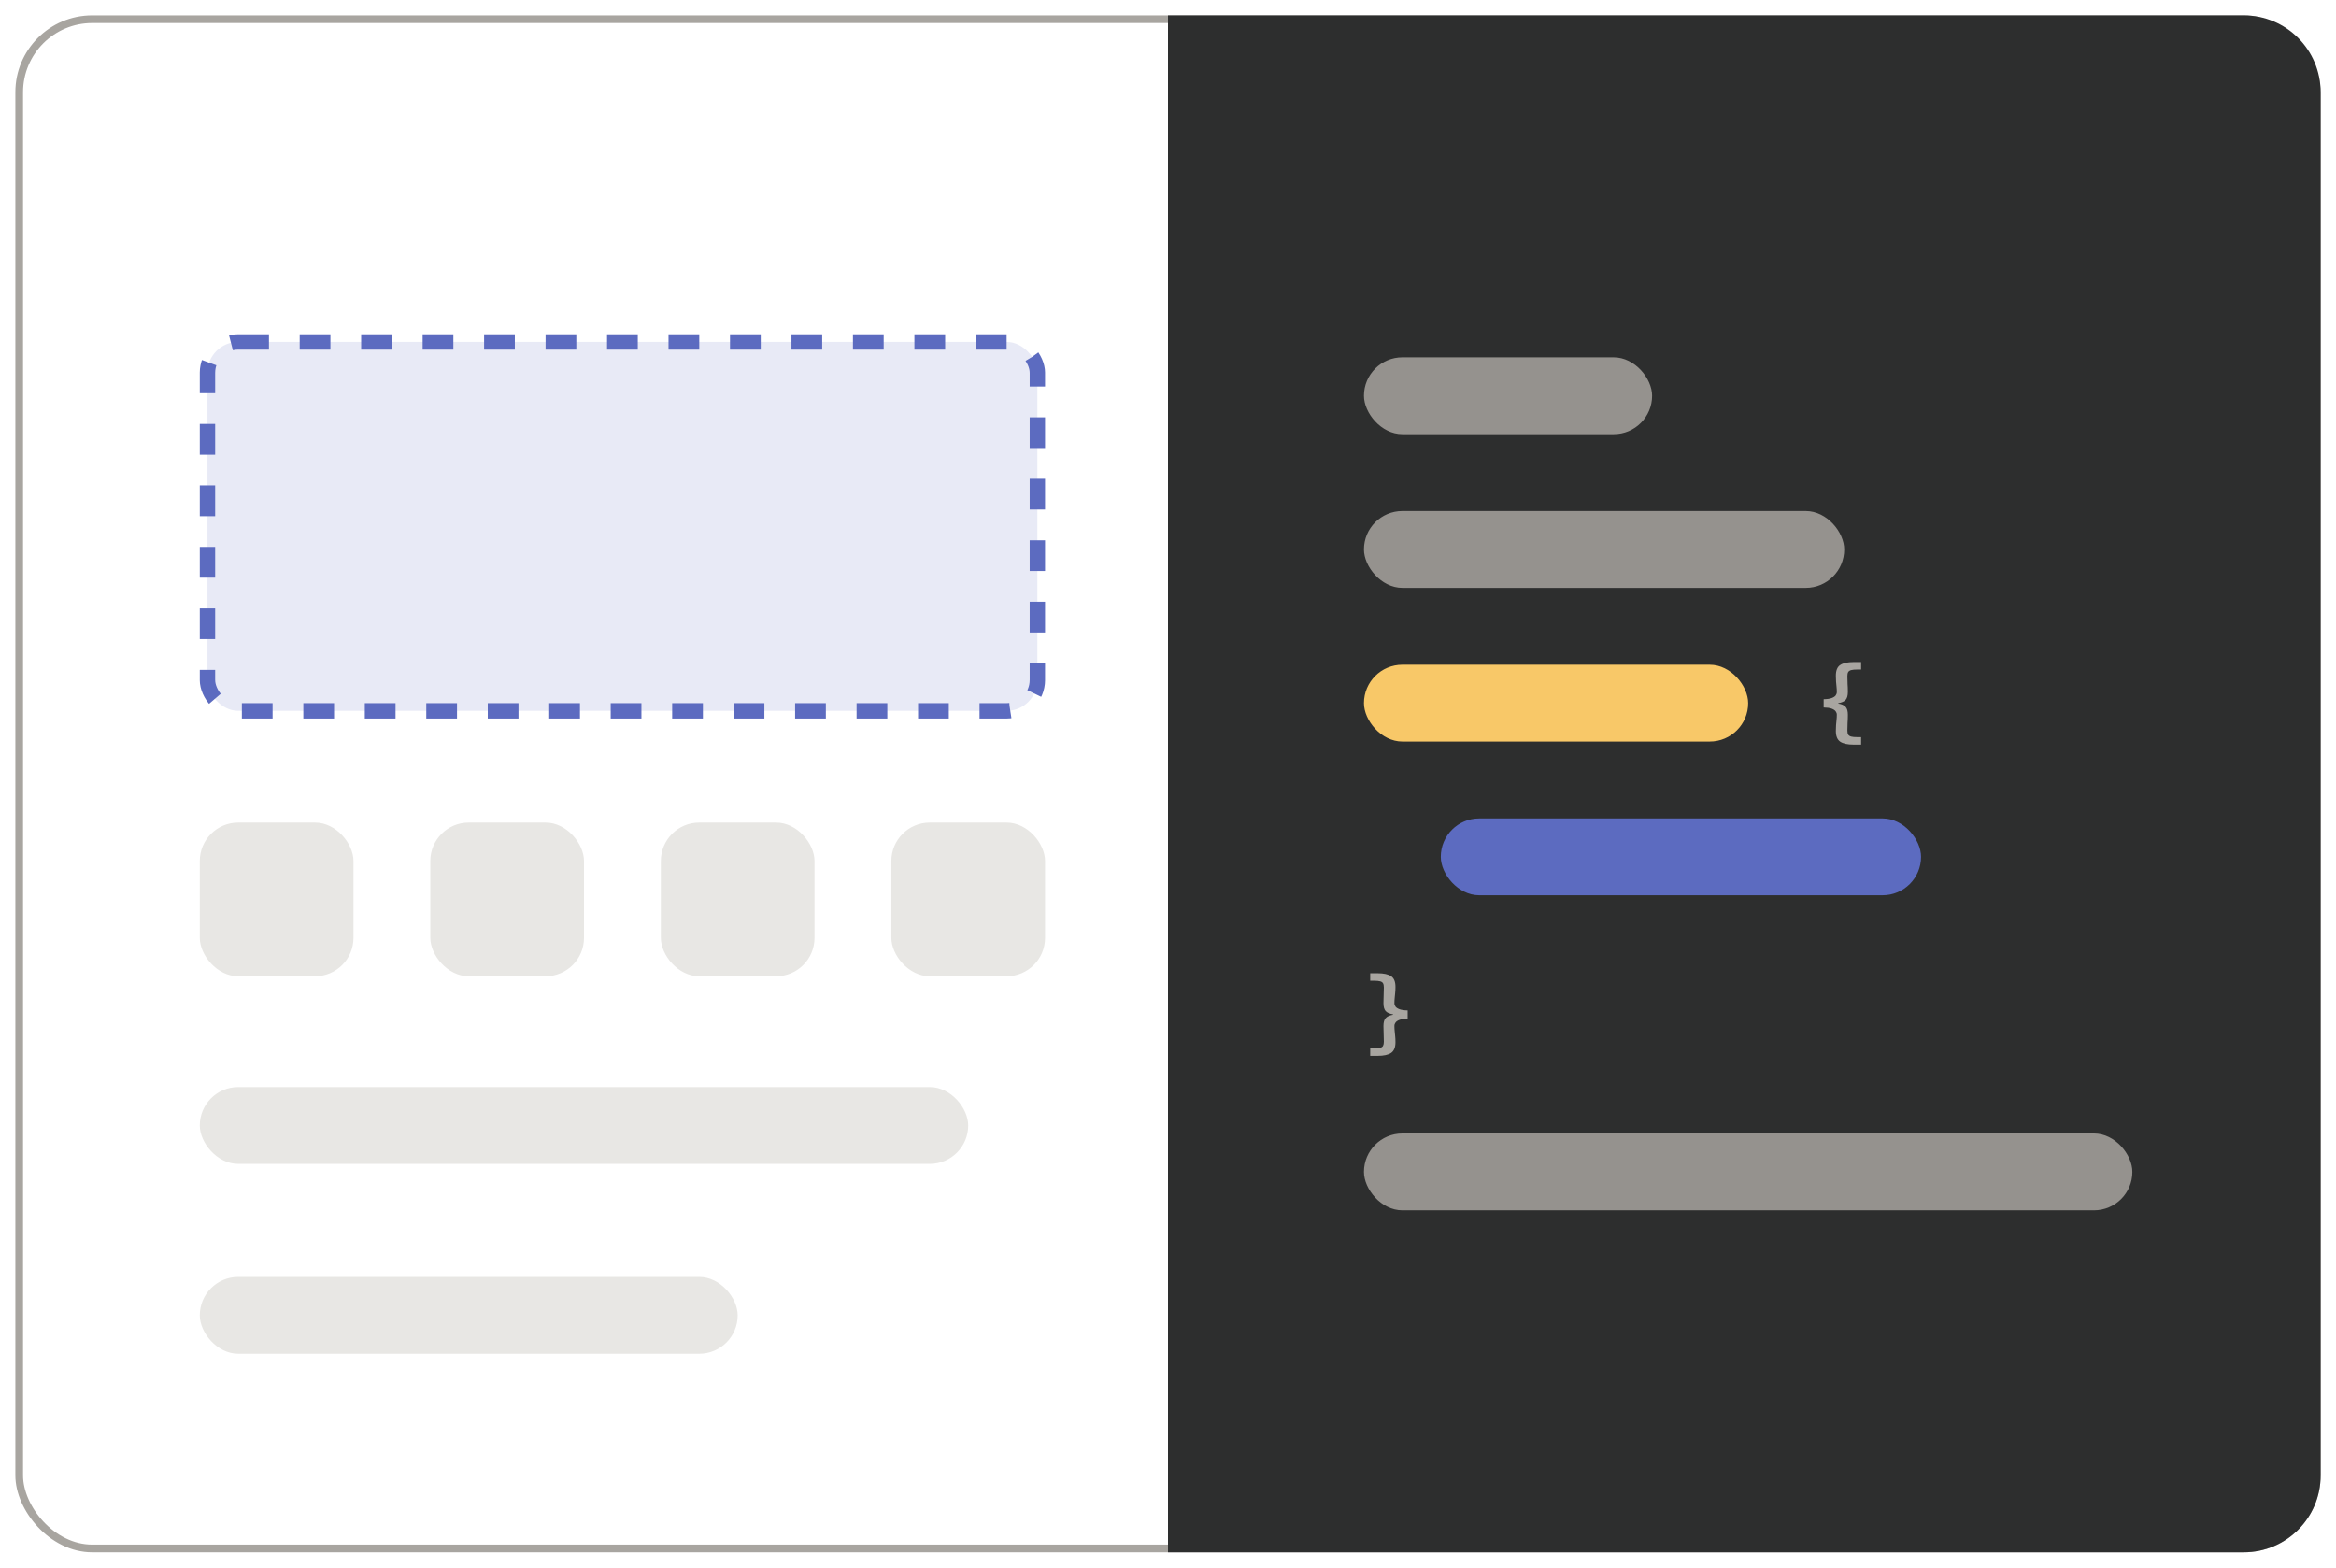 <svg width="608" height="408" viewBox="0 0 608 408" fill="none" xmlns="http://www.w3.org/2000/svg">
<g filter="url(#filter0_d_3_450)">
<rect x="5" y="1" width="598" height="398" rx="19" fill="white" stroke="#A8A5A0" stroke-width="2"/>
<rect x="54" y="85" width="216" height="96" rx="8" fill="#E8EAF6" stroke="#5C6BC0" stroke-width="4" stroke-dasharray="8 8"/>
<rect x="52" y="210.083" width="40" height="40" rx="10" fill="#E8E7E4"/>
<rect x="112" y="210.083" width="40" height="40" rx="10" fill="#E8E7E4"/>
<rect x="172" y="210.083" width="40" height="40" rx="10" fill="#E8E7E4"/>
<rect x="232" y="210.083" width="40" height="40" rx="10" fill="#E8E7E4"/>
<rect x="52" y="278.917" width="200" height="20" rx="10" fill="#E8E7E4"/>
<rect x="52" y="328.333" width="140" height="20" rx="10" fill="#E8E7E4"/>
<rect x="314.077" y="85" width="236" height="36" rx="8" fill="#E8EAF6" stroke="#5C6BC0" stroke-width="4" stroke-dasharray="8 8"/>
<rect x="312.077" y="151.833" width="200" height="20" rx="10" fill="#E8E7E4"/>
<rect x="312" y="308.833" width="240" height="40" rx="10" fill="#E8E7E4"/>
<rect x="312" y="210" width="140" height="20" rx="10" fill="#E8E7E4"/>
<rect x="312" y="259.417" width="200" height="20" rx="10" fill="#E8E7E4"/>
<path d="M604 380C604 391.046 595.046 400 584 400L304 400L304 3.48083e-05L584 5.92867e-05C595.046 6.02523e-05 604 8.954 604 20L604 380Z" fill="#2D2E2E"/>
<rect x="355" y="89" width="75" height="20" rx="10" fill="#95928E"/>
<rect x="355" y="129" width="125" height="20" rx="10" fill="#95928E"/>
<rect x="355" y="169" width="100" height="20" rx="10" fill="#F8C868"/>
<path d="M482.475 189.8C480.875 189.8 479.7 189.542 478.95 189.025C478.2 188.508 477.825 187.583 477.825 186.25C477.825 185.65 477.842 185.133 477.875 184.7C477.925 184.25 477.967 183.817 478 183.4C478.05 182.983 478.075 182.508 478.075 181.975C478.075 181.675 477.975 181.392 477.775 181.125C477.575 180.842 477.225 180.608 476.725 180.425C476.242 180.242 475.55 180.142 474.65 180.125V177.975C475.55 177.958 476.242 177.858 476.725 177.675C477.225 177.492 477.575 177.267 477.775 177C477.975 176.717 478.075 176.425 478.075 176.125C478.075 175.608 478.05 175.142 478 174.725C477.967 174.292 477.925 173.85 477.875 173.4C477.842 172.95 477.825 172.433 477.825 171.85C477.825 170.5 478.2 169.575 478.95 169.075C479.7 168.558 480.875 168.3 482.475 168.3H484.4V170.25H483.375C482.692 170.25 482.167 170.3 481.8 170.4C481.433 170.5 481.175 170.675 481.025 170.925C480.892 171.175 480.825 171.533 480.825 172C480.825 172.667 480.842 173.325 480.875 173.975C480.925 174.625 480.95 175.325 480.95 176.075C480.95 177.025 480.758 177.717 480.375 178.15C479.992 178.567 479.35 178.85 478.45 179V179.1C479.35 179.25 479.992 179.542 480.375 179.975C480.758 180.392 480.95 181.075 480.95 182.025C480.95 182.775 480.925 183.475 480.875 184.125C480.842 184.775 480.825 185.433 480.825 186.1C480.825 186.567 480.892 186.925 481.025 187.175C481.175 187.425 481.433 187.6 481.8 187.7C482.167 187.8 482.692 187.85 483.375 187.85H484.4V189.8H482.475Z" fill="#A8A5A0"/>
<rect x="375" y="209" width="125" height="20" rx="10" fill="#5C6BC0"/>
<path d="M356.625 270.8V268.85H357.65C358.333 268.85 358.858 268.8 359.225 268.7C359.592 268.6 359.842 268.425 359.975 268.175C360.108 267.925 360.175 267.567 360.175 267.1C360.175 266.433 360.158 265.775 360.125 265.125C360.092 264.475 360.075 263.775 360.075 263.025C360.075 262.075 360.267 261.392 360.65 260.975C361.033 260.542 361.675 260.25 362.575 260.1V260C361.675 259.85 361.033 259.567 360.65 259.15C360.267 258.717 360.075 258.025 360.075 257.075C360.075 256.325 360.092 255.625 360.125 254.975C360.158 254.325 360.175 253.667 360.175 253C360.175 252.533 360.108 252.175 359.975 251.925C359.842 251.675 359.592 251.5 359.225 251.4C358.858 251.3 358.333 251.25 357.65 251.25H356.625V249.3H358.55C360.15 249.3 361.325 249.558 362.075 250.075C362.825 250.575 363.2 251.5 363.2 252.85C363.2 253.433 363.175 253.95 363.125 254.4C363.092 254.85 363.05 255.292 363 255.725C362.95 256.142 362.925 256.608 362.925 257.125C362.925 257.425 363.025 257.717 363.225 258C363.425 258.267 363.775 258.492 364.275 258.675C364.775 258.858 365.475 258.958 366.375 258.975V261.125C365.475 261.142 364.775 261.242 364.275 261.425C363.775 261.608 363.425 261.842 363.225 262.125C363.025 262.392 362.925 262.675 362.925 262.975C362.925 263.508 362.95 263.983 363 264.4C363.05 264.817 363.092 265.25 363.125 265.7C363.175 266.133 363.2 266.65 363.2 267.25C363.2 268.583 362.825 269.508 362.075 270.025C361.325 270.542 360.15 270.8 358.55 270.8H356.625Z" fill="#A8A5A0"/>
<rect x="355" y="291" width="200" height="20" rx="10" fill="#95928E"/>
</g>
<defs>
<filter id="filter0_d_3_450" x="0" y="3.05176e-05" width="608" height="408" filterUnits="userSpaceOnUse" color-interpolation-filters="sRGB">
<feFlood flood-opacity="0" result="BackgroundImageFix"/>
<feColorMatrix in="SourceAlpha" type="matrix" values="0 0 0 0 0 0 0 0 0 0 0 0 0 0 0 0 0 0 127 0" result="hardAlpha"/>
<feOffset dy="4"/>
<feGaussianBlur stdDeviation="2"/>
<feComposite in2="hardAlpha" operator="out"/>
<feColorMatrix type="matrix" values="0 0 0 0 0 0 0 0 0 0 0 0 0 0 0 0 0 0 0.25 0"/>
<feBlend mode="normal" in2="BackgroundImageFix" result="effect1_dropShadow_3_450"/>
<feBlend mode="normal" in="SourceGraphic" in2="effect1_dropShadow_3_450" result="shape"/>
</filter>
</defs>
</svg>
